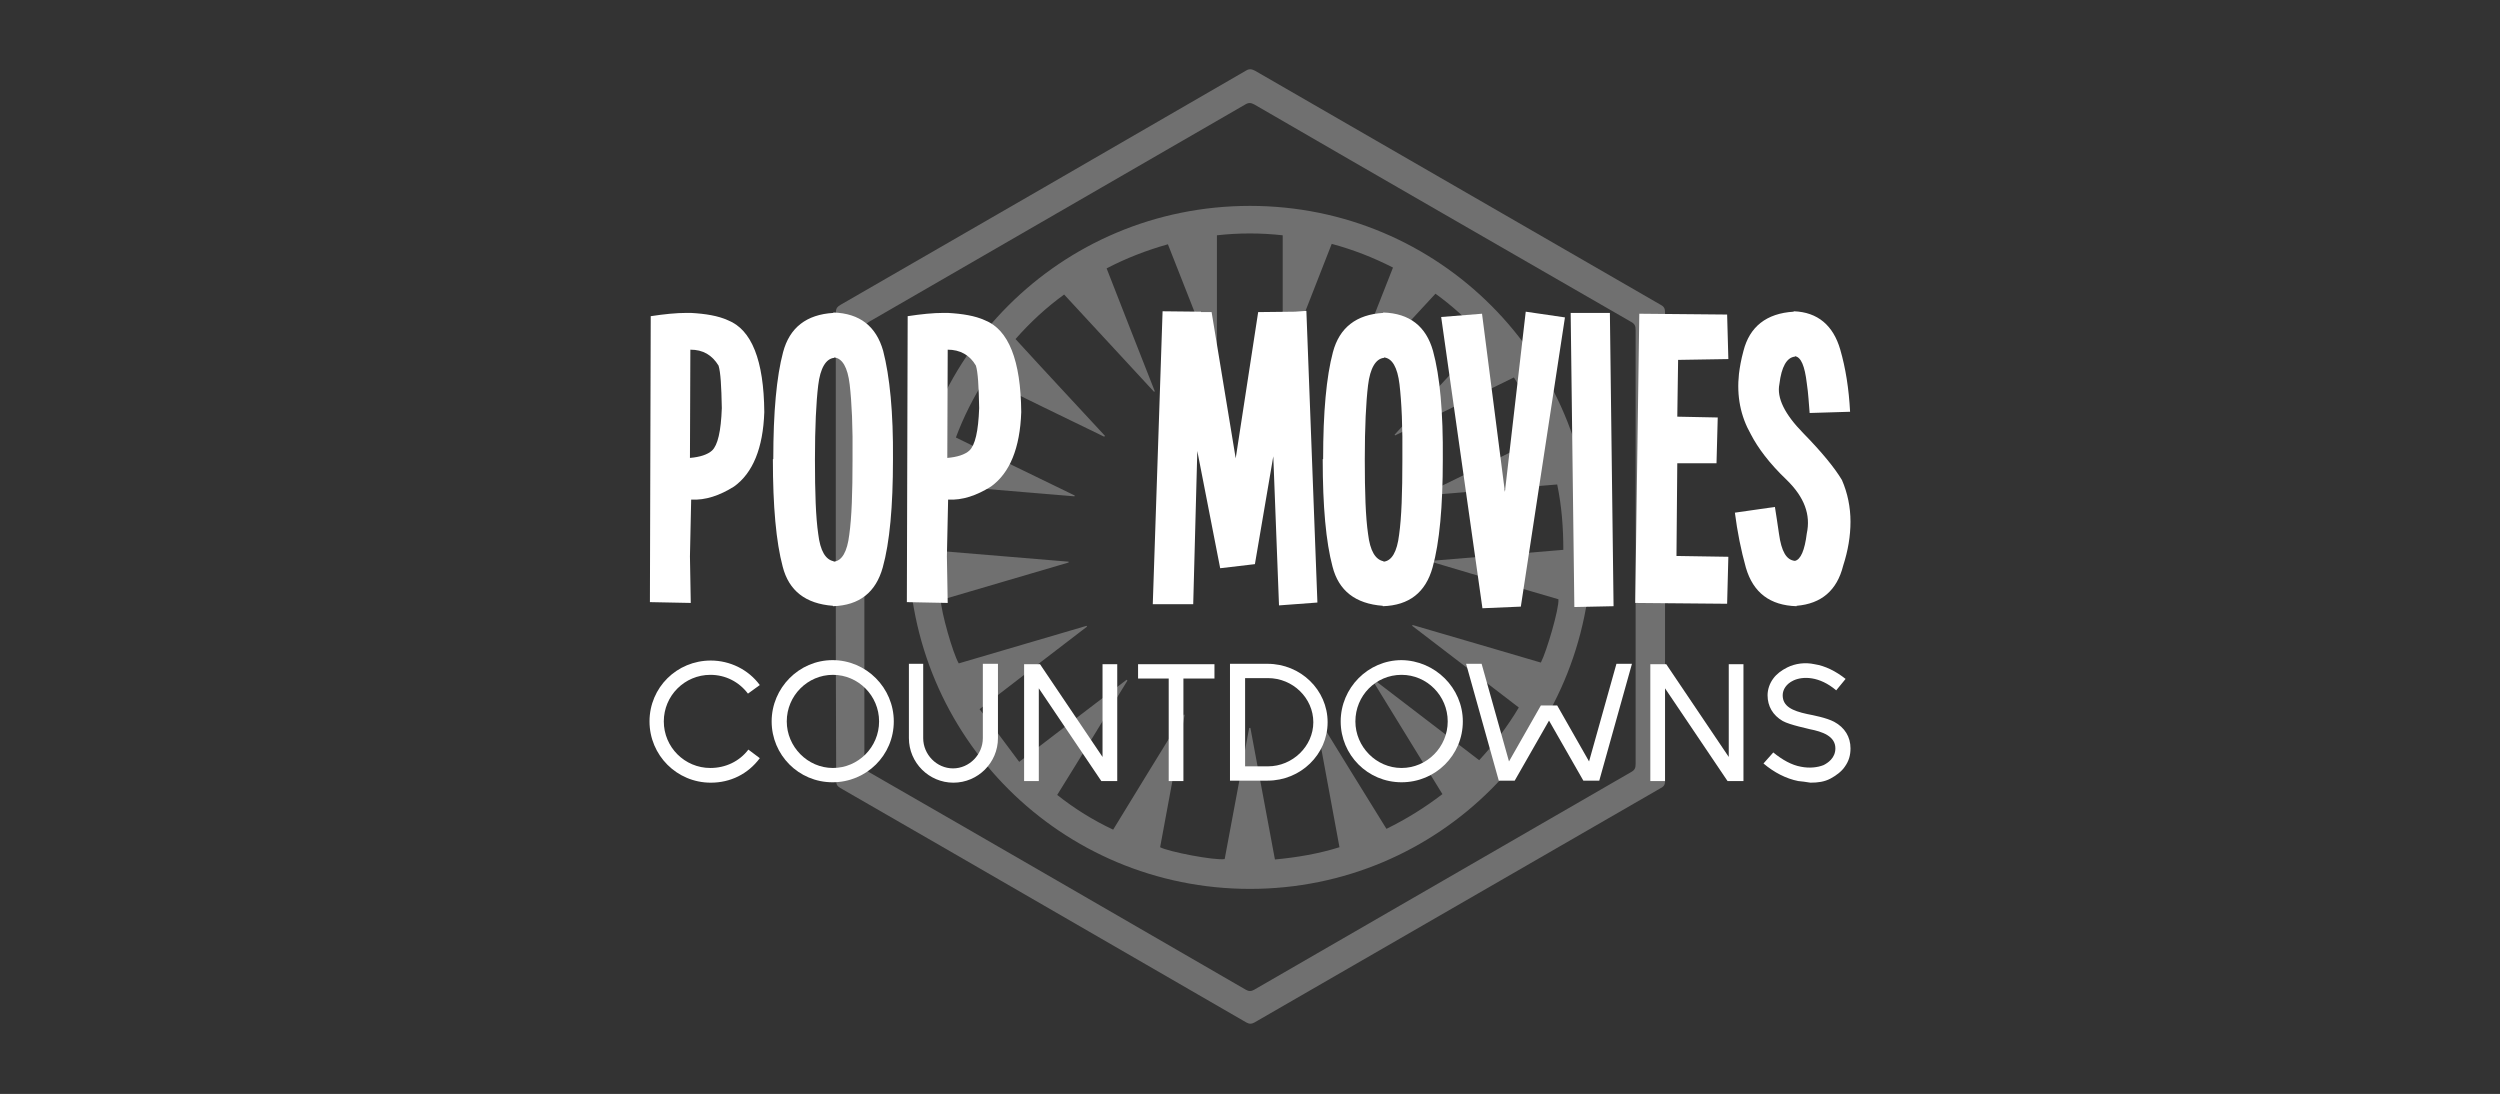 <?xml version="1.0" encoding="utf-8"?>
<!-- Generator: Adobe Illustrator 19.1.0, SVG Export Plug-In . SVG Version: 6.00 Build 0)  -->
<svg version="1.1" xmlns="http://www.w3.org/2000/svg" xmlns:xlink="http://www.w3.org/1999/xlink" x="0px" y="0px"
	 viewBox="-693 867.2 612 267.8" enable-background="new -693 867.2 612 267.8" xml:space="preserve">
<rect x="-693" y="867.2" width="612" height="267.8" fill="#333333" stroke="none"/>
<g id="Calque_2_1_">
	<g opacity="0.3">
		<path fill="#FFFFFF" d="M-488.4,1001.1c0-19.1,0-38.2,0-57.3c0-1,0.3-1.5,1.2-2c33.1-19.1,66.1-38.1,99.2-57.3
			c0.8-0.5,1.4-0.4,2.2,0c33.1,19.1,66.2,38.2,99.3,57.3c0.8,0.4,1.1,0.9,1.1,1.8c0,38.3,0,76.5,0,114.8c0,0.8-0.2,1.3-1,1.7
			c-33.2,19.1-66.3,38.3-99.5,57.4c-0.7,0.4-1.3,0.4-2,0c-33.1-19.1-66.2-38.3-99.4-57.4c-0.8-0.5-1-0.9-1-1.8
			C-488.4,1039.3-488.4,1020.2-488.4,1001.1z M-292.6,1001.1c0-17.7,0-35.4,0-53.1c0-1-0.2-1.5-1.1-2
			c-30.7-17.7-61.5-35.4-92.2-53.2c-0.9-0.5-1.5-0.5-2.3,0c-30.7,17.7-61.4,35.5-92.1,53.2c-0.8,0.5-1.1,1-1.1,1.9
			c0,35.5,0,71,0,106.4c0,0.9,0.3,1.4,1.1,1.9c30.8,17.7,61.5,35.5,92.3,53.3c0.7,0.4,1.3,0.4,2,0c30.8-17.8,61.5-35.5,92.3-53.3
			c0.9-0.5,1.1-1,1.1-2C-292.6,1036.5-292.6,1018.8-292.6,1001.1z"/>
		<path fill="#FFFFFF" d="M-303.4,1001.2c-0.2,46.4-37.4,83.6-83.6,83.6c-46.2,0-83.6-37.2-83.6-83.6c0-46.3,37.2-83.6,83.6-83.6
			C-340.7,917.6-303.6,954.9-303.4,1001.2z M-422.1,932.9c3.9,10.1,7.9,20.1,11.8,30.1c-0.1,0-0.1,0.1-0.2,0.1
			c-7.3-7.9-14.6-15.8-22-23.8c-4.4,3.2-8.3,6.8-11.9,10.9c7.3,8,14.6,15.8,21.9,23.7c-0.1,0.1-0.1,0.1-0.2,0.2
			c-9.7-4.7-19.4-9.4-29.1-14.2c-2.9,4.6-5.3,9.3-7.2,14.4c9.7,4.8,19.4,9.5,29.1,14.2c0,0.1-0.1,0.2-0.1,0.2
			c-10.8-0.9-21.6-1.8-32.4-2.7c-1.1,5.4-1.6,10.7-1.5,16c10.9,0.9,21.7,1.8,32.5,2.7c0,0.1,0,0.1,0,0.2
			c-10.4,3.1-20.9,6.1-31.3,9.2c0.1,2.9,2.9,12.9,4.4,15.5c10.4-3.1,20.9-6.1,31.3-9.2c0,0.1,0.1,0.1,0.1,0.2
			c-8.7,6.7-17.4,13.3-26.3,20.2c3.3,4.3,6.5,8.6,9.7,12.9c9-6.9,17.6-13.5,26.3-20.1c0.1,0.1,0.1,0.1,0.2,0.2
			c-5.7,9.3-11.4,18.7-17.2,28c4.3,3.4,8.8,6.2,13.7,8.5c5.8-9.5,11.5-18.8,17.3-28.2c0.1,0,0.1,0.1,0.2,0.1c-2,10.8-4,21.6-6,32.4
			c2,1.1,13.4,3.3,15.8,2.9c2-10.7,4-21.4,6-32.1c0.1,0,0.2,0,0.3,0c2,10.7,4,21.4,6,32.2c5.4-0.5,10.7-1.4,15.8-3
			c-2-10.9-4-21.7-6-32.5c0.1,0,0.1,0,0.2-0.1c5.7,9.4,11.5,18.7,17.3,28.1c4.9-2.4,9.4-5.2,13.7-8.5c-5.8-9.4-11.5-18.7-17.2-28
			c0.1-0.1,0.1-0.1,0.2-0.2c8.7,6.6,17.3,13.3,26,19.9c3.7-4,6.9-8.2,9.7-12.9c-8.8-6.7-17.4-13.4-26.1-20c0-0.1,0.1-0.1,0.1-0.2
			c10.5,3.1,21,6.1,31.4,9.2c1.4-2.7,4.5-13.2,4.3-15.5c-10.4-3-20.8-6.1-31.2-9.2c0-0.1,0-0.2,0-0.2c10.8-0.9,21.6-1.8,32.4-2.7
			c0-5.4-0.4-10.7-1.5-16c-10.9,0.9-21.6,1.8-32.4,2.7c0-0.1,0-0.2-0.1-0.3c9.7-4.7,19.4-9.5,29.1-14.2c-2-5.2-4.3-9.9-7.2-14.4
			c-9.8,4.8-19.4,9.5-29.1,14.2c0-0.1-0.1-0.1-0.1-0.2c7.3-7.9,14.6-15.8,21.9-23.7c-3.7-4.1-7.6-7.7-11.9-10.8
			c-7.4,8-14.7,15.9-22,23.8c-0.1,0-0.1-0.1-0.2-0.1c3.9-10,7.8-20,11.8-30.1c-4.9-2.5-9.8-4.4-15-5.8c-3.9,10.1-7.9,20.1-11.8,30.1
			c-0.1,0-0.2,0-0.2,0c0-10.7,0-21.5,0-32.2c-5.4-0.6-10.7-0.6-16.1,0c0,10.8,0,21.5,0,32.2c-0.1,0-0.1,0-0.2,0.1
			c-3.9-10-7.8-20-11.8-30.1C-412.4,928.5-417.3,930.4-422.1,932.9z"/>
	</g>
</g>
<g id="Calque_1">
	<g id="Calque_2">
		<g>
			<g>
				<path fill="#FFFFFF" d="M-524.1,1003.4l0.2,11.4l-10-0.2l0.2-70c3.3-0.5,6.2-0.8,8.8-0.8h1c3.6,0.2,6.7,0.7,9.1,1.8
					c5.8,2.3,8.8,9.8,8.9,22.5c-0.3,8.8-2.8,14.9-7.4,18.2c-3.5,2.2-7,3.4-10.5,3.2L-524.1,1003.4z M-524,952.8l-0.1,26.5
					c2.4-0.2,4.3-0.8,5.4-1.8c1.4-1.3,2.2-4.7,2.4-10.4c-0.1-5.4-0.3-8.8-0.8-10.4C-518.7,954.1-520.9,952.8-524,952.8z"/>
				<path fill="#FFFFFF" d="M-474.4,979.7c0,11.5-0.8,20.3-2.5,26.4c-1.7,6.1-5.7,9.3-12.2,9.5v-0.1c-6.7-0.5-10.8-3.7-12.3-9.6
					c-1.6-6-2.4-14.7-2.4-26.3h0.1c0-11.5,0.8-20.2,2.4-26.2c1.6-6,5.7-9.2,12.3-9.6v-0.1c6.5,0.2,10.5,3.4,12.2,9.4
					C-475.2,959.3-474.3,968.1-474.4,979.7L-474.4,979.7z M-485,961.3c-0.5-4.2-1.8-6.4-3.8-6.6v0.1c-2,0.2-3.4,2.5-3.9,6.7
					c-0.5,4.1-0.8,10.2-0.8,18.2s0.2,14.1,0.8,18.2c0.5,4.2,1.8,6.3,3.8,6.7v0.1c2-0.2,3.3-2.4,3.8-6.6c0.6-4.2,0.8-10.4,0.8-18.3
					C-484.2,971.6-484.5,965.6-485,961.3z"/>
				<path fill="#FFFFFF" d="M-461.2,1003.4l0.2,11.4l-10-0.2l0.2-70c3.3-0.5,6.2-0.8,8.8-0.8h1c3.6,0.2,6.7,0.7,9.1,1.8
					c5.8,2.3,8.8,9.8,8.9,22.5c-0.3,8.8-2.8,14.9-7.4,18.2c-3.5,2.2-7,3.4-10.5,3.2L-461.2,1003.4z M-461,952.8l-0.1,26.5
					c2.4-0.2,4.3-0.8,5.4-1.8c1.4-1.3,2.2-4.7,2.4-10.4c-0.1-5.4-0.3-8.8-0.8-10.4C-455.6,954.1-458,952.8-461,952.8z"/>
				<path fill="#FFFFFF" d="M-399.9,977.6l-1,37.5h-9.9l2.4-71.7l9.4,0.1v0.1h2.6l5.9,35.8l5.5-35.8l9-0.1l2.8-0.2l2.7,71.4
					l-9.4,0.7l-1.4-36.5l-4.5,26.4l-8.5,1L-399.9,977.6z"/>
				<path fill="#FFFFFF" d="M-339.8,979.7c0,11.5-0.8,20.3-2.5,26.4c-1.7,6.1-5.7,9.3-12.2,9.5v-0.1c-6.7-0.5-10.8-3.7-12.3-9.6
					c-1.6-6-2.4-14.7-2.4-26.3h0.1c0-11.5,0.8-20.2,2.4-26.2c1.6-6,5.7-9.2,12.3-9.6v-0.1c6.5,0.2,10.5,3.4,12.2,9.4
					C-340.5,959.3-339.7,968.1-339.8,979.7L-339.8,979.7z M-350.4,961.3c-0.5-4.2-1.8-6.4-3.8-6.6v0.1c-2,0.2-3.4,2.5-3.9,6.7
					c-0.5,4.1-0.8,10.2-0.8,18.2s0.2,14.1,0.8,18.2c0.5,4.2,1.8,6.3,3.8,6.7v0.1c2-0.2,3.3-2.4,3.8-6.6c0.6-4.2,0.8-10.4,0.8-18.3
					C-349.6,971.6-349.9,965.6-350.4,961.3z"/>
				<path fill="#FFFFFF" d="M-319.5,943.5l9.6,1.4l-10.8,70.8l-9.4,0.4l-10.1-71.3l10-0.8l5.6,43.6L-319.5,943.5z"/>
				<path fill="#FFFFFF" d="M-308.5,943.8h9.6l0.9,71.8l-9.6,0.2L-308.5,943.8z"/>
				<path fill="#FFFFFF" d="M-282.4,980.4l-0.2,22.9l12.7,0.2l-0.3,11.5l-22.5-0.2l1-70.8l21.5,0.2l0.3,10.9l-12.3,0.2l-0.2,13.9
					l9.9,0.2l-0.3,11.2H-282.4z"/>
				<path fill="#FFFFFF" d="M-266.2,953.1c1.5-5.9,5.6-9.2,12.3-9.6v-0.1c5.9,0.2,9.7,3.5,11.4,9.4c1.3,4.5,2.1,9.5,2.4,15.2
					l-9.9,0.3c-0.2-2.2-0.3-4.7-0.7-7.3c-0.5-4.2-1.4-6.4-2.9-6.6v0.1c-2,0.2-3.3,2.5-3.8,6.7c-0.7,3.4,1.3,7.4,5.8,12
					c4.6,4.7,7.7,8.5,9.5,11.5c1.4,3.2,2.1,6.7,2.1,10.2c0,3.5-0.6,7.1-1.8,10.8c-1.5,6-5.3,9.3-11.4,9.8v0.1
					c-6.5-0.2-10.6-3.3-12.4-9.4c-1.2-4.3-2.1-8.8-2.7-13.5l9.8-1.4c0.3,1.8,0.6,3.9,1,6.6c0.6,4.3,1.8,6.4,3.9,6.6
					c1.4-0.3,2.4-2.6,2.9-6.7c1-4.6-0.6-8.9-4.9-13.1c-4.3-4.1-7.1-7.9-8.8-11.2c-2.5-4.4-3.5-9.3-2.9-14.8
					C-267.1,957.1-266.8,955.3-266.2,953.1z"/>
			</g>
			<g>
				<path fill="#FFFFFF" d="M-509.8,1050.7l2.8,2.1c-2.9,3.9-7.2,6-12,6c-8.3,0-15-6.7-15-15c0-8.3,6.7-14.9,15-14.9
					c4.7,0,9.2,2.2,12,6l-2.9,2.1c-2.2-2.9-5.5-4.6-9.2-4.6c-6.3,0-11.4,5.1-11.4,11.4s5.1,11.4,11.4,11.4
					C-515.4,1055.2-512,1053.6-509.8,1050.7z"/>
				<path fill="#FFFFFF" d="M-474.2,1043.8c0,8.3-6.7,14.9-15,14.9s-14.9-6.7-14.9-14.9s6.7-15,14.9-15
					C-480.9,1028.8-474.2,1035.6-474.2,1043.8z M-477.8,1043.8c0-6.3-5.1-11.4-11.3-11.4c-6.2,0-11.3,5.1-11.3,11.4
					c0,6.2,5.1,11.4,11.3,11.4C-482.9,1055.2-477.8,1050.1-477.8,1043.8z"/>
				<path fill="#FFFFFF" d="M-448.7,1029.7v18.2c0,6-4.9,10.9-10.9,10.9s-10.9-4.9-10.9-10.9v-18.2h3.5v18.2c0,4,3.3,7.4,7.3,7.4
					s7.3-3.4,7.3-7.4v-18.2H-448.7z"/>
				<path fill="#FFFFFF" d="M-438.7,1035.7v22.7h-3.6v-28.6h3.9l15.3,22.7v-22.7h3.6v28.6h-3.9L-438.7,1035.7z"/>
				<path fill="#FFFFFF" d="M-406.8,1033.3h-7.6v-3.5h18.7v3.5h-7.6v25.1h-3.6V1033.3z"/>
				<path fill="#FFFFFF" d="M-391.9,1029.7h9.2c8.1,0,14.7,6.4,14.7,14.3s-6.6,14.3-14.7,14.3h-9.2V1029.7z M-371.5,1044
					c0-5.9-5-10.8-11.1-10.8h-5.6v21.6h5.6C-376.6,1054.8-371.5,1049.9-371.5,1044z"/>
				<path fill="#FFFFFF" d="M-334.9,1043.8c0,8.3-6.7,14.9-15,14.9c-8.3,0-14.9-6.7-14.9-14.9s6.7-15,14.9-15
					C-341.7,1028.9-334.9,1035.6-334.9,1043.8z M-338.6,1043.8c0-6.3-5.1-11.4-11.3-11.4c-6.3,0-11.3,5.1-11.3,11.4
					c0,6.2,5.1,11.4,11.3,11.4C-343.7,1055.2-338.6,1050.1-338.6,1043.8z"/>
				<path fill="#FFFFFF" d="M-313.8,1043.6l-8.4,14.7h-3.9l-8-28.6h3.8l6.7,23.9l7.8-13.7h4l7.8,13.7l6.7-23.9h3.8l-8,28.6h-3.9
					L-313.8,1043.6z"/>
				<path fill="#FFFFFF" d="M-285.4,1035.7v22.7h-3.6v-28.6h3.9l15.3,22.7v-22.7h3.6v28.6h-3.9L-285.4,1035.7z"/>
				<path fill="#FFFFFF" d="M-252.8,1058.4c-3-0.6-5.9-2.1-8.5-4.3l2.4-2.7c2.2,1.8,4.5,3.1,6.8,3.5c2,0.4,4,0.2,5.5-0.4
					c1-0.5,2.9-1.7,2.9-4.1c0-3-3.2-4.1-6.3-4.7c-0.2-0.1-4.8-1-6.6-2c-2.4-1.4-3.7-3.6-3.7-6.3c0-1.4,0.5-2.9,1.4-4.1
					c0.8-1.1,2-2,3.4-2.7c2-1,4.4-1.3,6.7-0.8c2.6,0.4,5.2,1.7,7.6,3.6l-2.3,2.8c-4.1-3.5-8.2-3.5-10.5-2.4
					c-1.7,0.8-2.6,2.2-2.6,3.6c0,2.7,2.3,3.8,6,4.6c1.5,0.3,4.7,0.9,6.6,1.9c2.6,1.4,4,3.7,4,6.5c0,1.7-0.4,3.1-1.4,4.5
					c-0.8,1.2-2.2,2.2-3.5,2.9c-1.5,0.8-3.1,1-4.9,1C-250.9,1058.6-251.9,1058.5-252.8,1058.4z"/>
			</g>
		</g>
	</g>
</g>
</svg>
